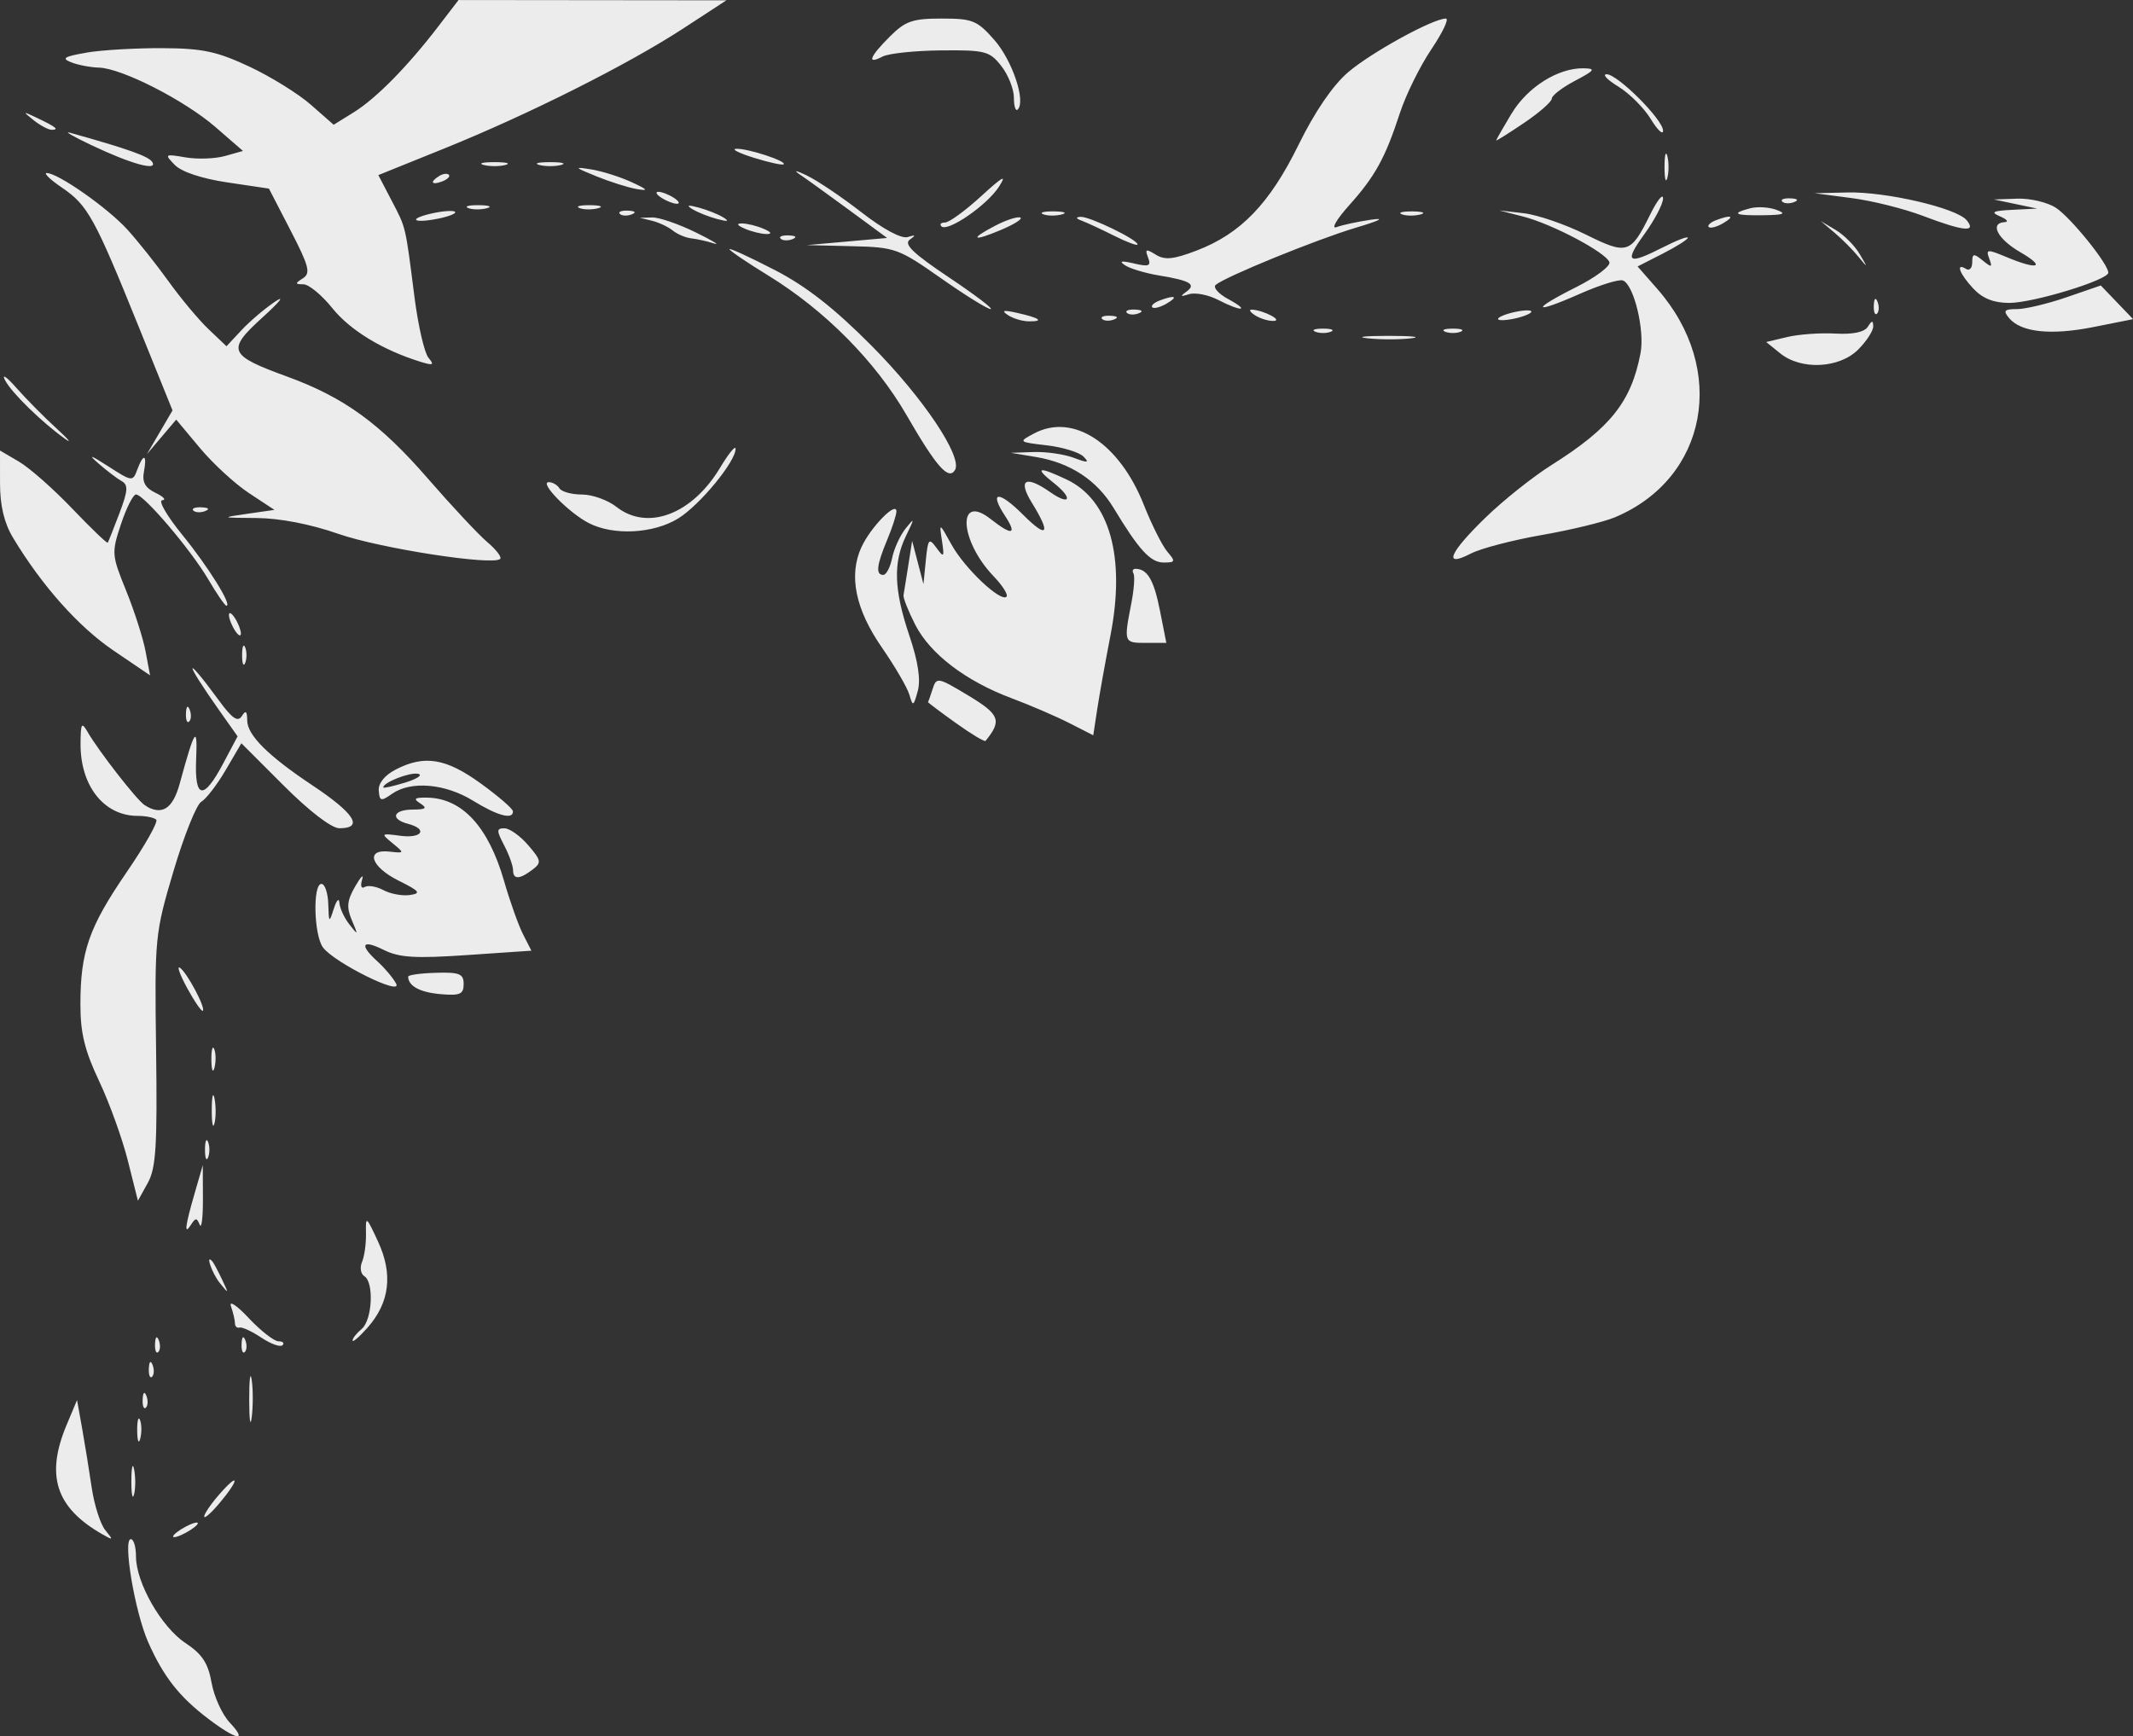 <?xml version="1.0" encoding="UTF-8" standalone="no"?>
<!-- Created with Inkscape (http://www.inkscape.org/) -->

<svg
   xmlns:dc="http://purl.org/dc/elements/1.1/"
   xmlns:cc="http://creativecommons.org/ns#"
   xmlns:rdf="http://www.w3.org/1999/02/22-rdf-syntax-ns#"
   xmlns:svg="http://www.w3.org/2000/svg"
   xmlns="http://www.w3.org/2000/svg"
   xmlns:sodipodi="http://sodipodi.sourceforge.net/DTD/sodipodi-0.dtd"
   xmlns:inkscape="http://www.inkscape.org/namespaces/inkscape"
   width="91.286mm"
   height="74.318mm"
   viewBox="0 0 91.286 74.318"
   version="1.1"
   id="svg8"
   inkscape:version="0.92.1 r15371"
   sodipodi:docname="bg-pattern3.svg">
  <rect x="0" y="0" width="91.286" height="74.318" fill="#333333" stroke="none"/>
  <defs
     id="defs2" />
  <sodipodi:namedview
     id="base"
     pagecolor="#ffffff"
     bordercolor="#666666"
     borderopacity="1.0"
     inkscape:pageopacity="0.0"
     inkscape:pageshadow="2"
     inkscape:zoom="1.979899"
     inkscape:cx="404.15495"
     inkscape:cy="158.16053"
     inkscape:document-units="mm"
     inkscape:current-layer="g3691"
     showgrid="false"
     fit-margin-top="0"
     fit-margin-left="0"
     fit-margin-right="0"
     fit-margin-bottom="0"
     inkscape:window-width="1920"
     inkscape:window-height="1021"
     inkscape:window-x="-8"
     inkscape:window-y="-8"
     inkscape:window-maximized="1" />
  <g
     inkscape:label="Layer 1"
     inkscape:groupmode="layer"
     id="layer1"
     transform="translate(222.797,-79.639)">
    <g
       id="g3691"
       transform="translate(-268.363,-51.405)">
      <path
         style="fill:#ececec;fill-opacity:1;stroke-width:1"
         d="m 46.265,147.644 c 0.416,0.472 1.181,1.246 1.7,1.72 0.519,0.474 0.698,0.687 0.397,0.473 -1.003,-0.714 -2.307,-1.987 -2.582,-2.522 -0.15,-0.291 0.069,-0.143 0.485,0.329 z m 0.116,3.162 c 0.448,0.263 1.474,1.168 2.28,2.012 0.806,0.844 1.489,1.499 1.517,1.455 0.028,-0.043 0.252,-0.61 0.499,-1.259 0.368,-0.97 0.384,-1.215 0.092,-1.379 -0.195,-0.109 -0.642,-0.45 -0.993,-0.756 -0.459,-0.402 -0.343,-0.368 0.415,0.121 1.027,0.662 1.058,0.666 1.248,0.15 0.265,-0.716 0.43,-0.668 0.287,0.083 -0.085,0.447 0.05,0.692 0.5,0.908 0.339,0.163 0.466,0.305 0.283,0.315 -0.184,0.01 0.202,0.675 0.856,1.478 1.108,1.36 2.152,3.037 1.891,3.037 -0.063,0 -0.411,-0.506 -0.774,-1.124 -0.746,-1.27 -2.76,-3.638 -3.096,-3.638 -0.121,0 -0.411,0.571 -0.642,1.269 -0.408,1.228 -0.401,1.32 0.219,2.846 0.352,0.867 0.727,2.038 0.833,2.602 l 0.192,1.025 -1.572,-1.067 c -1.492,-1.013 -3.065,-2.78 -4.292,-4.822 -0.379,-0.63 -0.557,-1.374 -0.557,-2.33 l -9.9e-4,-1.404 z m 0.773,-14.714 c 0.81,0.386 0.96,0.508 0.624,0.508 -0.142,0 -0.489,-0.185 -0.772,-0.411 -0.484,-0.388 -0.476,-0.393 0.148,-0.097 z m 0.416,2.36 c 0.478,0 2.596,1.484 3.442,2.413 0.448,0.492 1.242,1.49 1.764,2.217 0.522,0.728 1.294,1.652 1.716,2.053 l 0.767,0.73 0.644,-0.69 c 0.354,-0.38 1.001,-0.929 1.438,-1.222 0.437,-0.292 0.198,0.008 -0.529,0.668 -1.563,1.417 -1.477,1.624 1.058,2.548 2.415,0.881 3.964,2.004 6.003,4.354 1.022,1.177 2.168,2.403 2.547,2.724 0.379,0.321 0.628,0.645 0.553,0.72 -0.3,0.3 -5.151,-0.451 -6.936,-1.075 -1.185,-0.414 -2.501,-0.668 -3.49,-0.675 -1.526,-0.01 -1.542,-0.017 -0.412,-0.179 l 1.176,-0.169 -1.087,-0.717 c -0.598,-0.394 -1.544,-1.263 -2.102,-1.932 l -1.015,-1.215 -0.628,0.741 -0.628,0.741 0.549,-0.938 0.549,-0.938 -1.438,-3.56 c -1.895,-4.69 -2.189,-5.225 -3.287,-5.971 -0.511,-0.348 -0.806,-0.632 -0.656,-0.632 z m 0.849,53.578 0.444,-1.058 0.214,1.191 c 0.117,0.655 0.303,1.803 0.413,2.552 0.11,0.749 0.373,1.572 0.585,1.829 0.354,0.429 0.342,0.443 -0.143,0.164 -1.981,-1.136 -2.424,-2.507 -1.513,-4.678 z m 0.838,-58.733 c 0.648,-0.111 2.108,-0.197 3.245,-0.192 1.723,0.007 2.345,0.139 3.73,0.787 0.914,0.428 2.102,1.163 2.638,1.635 l 0.976,0.857 0.864,-0.536 c 0.957,-0.594 2.306,-1.966 3.618,-3.679 l 0.862,-1.124 5.732,0.006 5.732,0.006 -1.852,1.208 c -2.362,1.541 -6.622,3.68 -10.226,5.136 l -2.818,1.138 0.563,1.08 c 0.627,1.203 0.587,1.034 0.98,4.117 0.157,1.232 0.427,2.41 0.6,2.618 0.264,0.318 0.208,0.346 -0.345,0.174 -1.619,-0.503 -3.006,-1.347 -3.764,-2.29 -0.451,-0.562 -1.009,-1.023 -1.239,-1.025 -0.367,-0.004 -0.37,-0.035 -0.022,-0.258 0.339,-0.217 0.261,-0.517 -0.529,-2.046 l -0.926,-1.792 -1.779,-0.265 c -1.09,-0.162 -1.961,-0.451 -2.249,-0.747 -0.453,-0.465 -0.437,-0.477 0.456,-0.325 0.509,0.087 1.271,0.06 1.693,-0.059 l 0.767,-0.216 -1.164,-1.012 c -1.325,-1.152 -4.016,-2.527 -5,-2.555 -0.364,-0.01 -0.9,-0.113 -1.191,-0.228 -0.425,-0.168 -0.298,-0.249 0.648,-0.41 z m -0.705,3.426 c 2.472,0.689 3.38,1.012 3.53,1.255 0.25,0.405 -0.916,0.081 -2.614,-0.726 -0.764,-0.363 -1.177,-0.601 -0.917,-0.529 z m 0.77,25.663 c 0.474,0.817 2.097,2.9 2.427,3.115 0.733,0.477 1.208,0.187 1.51,-0.922 0.637,-2.337 0.767,-2.533 0.702,-1.058 -0.076,1.729 0.309,1.8 1.15,0.215 l 0.623,-1.174 -0.806,-1.141 c -1.505,-2.131 -1.494,-2.444 0.013,-0.387 0.563,0.769 0.803,0.931 0.974,0.661 0.168,-0.266 0.228,-0.217 0.231,0.188 0.005,0.628 0.893,1.513 2.782,2.771 1.818,1.211 2.217,1.842 1.163,1.842 -0.335,0 -1.28,-0.723 -2.376,-1.819 l -1.819,-1.819 -0.672,1.147 c -0.37,0.631 -0.839,1.241 -1.043,1.356 -0.204,0.115 -0.737,1.445 -1.186,2.956 -0.799,2.691 -0.814,2.848 -0.749,7.673 0.055,4.103 -0.004,5.053 -0.356,5.688 l -0.422,0.762 -0.431,-1.717 c -0.237,-0.944 -0.791,-2.478 -1.231,-3.408 -0.614,-1.299 -0.8,-2.059 -0.799,-3.278 0.002,-2.265 0.365,-3.304 1.981,-5.663 0.785,-1.146 1.354,-2.156 1.265,-2.245 -0.089,-0.089 -0.447,-0.162 -0.796,-0.162 -1.442,0 -2.458,-1.288 -2.444,-3.096 0.007,-0.881 0.045,-0.941 0.309,-0.486 z m 1.843,34.538 c 0.121,0 0.221,0.332 0.221,0.738 0,1.126 1.083,3.023 2.117,3.709 0.716,0.474 0.97,0.86 1.118,1.698 0.105,0.596 0.454,1.363 0.774,1.703 0.795,0.847 0.307,0.767 -0.9,-0.147 -1.257,-0.952 -1.932,-1.811 -2.588,-3.293 -0.569,-1.287 -1.094,-4.407 -0.741,-4.407 z m 0.143,-2.973 c 0.063,0.329 0.061,0.805 -0.005,1.058 -0.066,0.253 -0.118,-0.016 -0.115,-0.598 0.003,-0.582 0.057,-0.789 0.12,-0.46 z m 0.251,-2.125 c 0.072,0.179 0.077,0.536 0.01,0.794 -0.067,0.257 -0.126,0.111 -0.132,-0.326 -0.005,-0.437 0.05,-0.647 0.122,-0.468 z m 0.272,-1.037 c 0.076,0.191 0.067,0.419 -0.021,0.507 -0.088,0.088 -0.15,-0.068 -0.139,-0.347 0.013,-0.308 0.075,-0.371 0.16,-0.16 z m 0.265,-1.323 c 0.076,0.191 0.067,0.419 -0.021,0.507 -0.088,0.088 -0.15,-0.068 -0.139,-0.347 0.013,-0.308 0.075,-0.371 0.16,-0.16 z m 0.265,-1.058 c 0.076,0.191 0.067,0.419 -0.021,0.507 -0.088,0.088 -0.15,-0.068 -0.139,-0.347 0.013,-0.308 0.075,-0.371 0.16,-0.16 z m 0.9,-15.944 c 0.293,0.181 1.114,1.717 0.986,1.845 -0.049,0.049 -0.346,-0.38 -0.661,-0.954 -0.314,-0.574 -0.461,-0.975 -0.325,-0.891 z m 0.242,23.931 c 0.291,-0.156 0.529,-0.224 0.529,-0.151 0,0.073 -0.238,0.26 -0.529,0.415 -0.291,0.156 -0.529,0.224 -0.529,0.151 0,-0.073 0.238,-0.26 0.529,-0.415 z m 0.181,-34.975 c 0.076,0.191 0.067,0.419 -0.021,0.507 -0.088,0.088 -0.15,-0.068 -0.139,-0.347 0.013,-0.308 0.075,-0.371 0.16,-0.16 z m 0.216,20.687 0.345,-1.191 0.005,1.455 c 0.003,0.8 -0.059,1.293 -0.138,1.095 -0.121,-0.304 -0.179,-0.304 -0.372,0 -0.304,0.48 -0.257,0.082 0.16,-1.359 z m 0.287,-29.348 c 0.308,0.013 0.371,0.075 0.16,0.16 -0.191,0.076 -0.419,0.067 -0.507,-0.021 -0.088,-0.088 0.068,-0.15 0.347,-0.139 z m 0.285,27.165 c 0.073,0.182 0.073,0.48 0,0.661 -0.073,0.182 -0.133,0.033 -0.133,-0.331 0,-0.364 0.06,-0.513 0.133,-0.331 z m 0.495,15.066 c 0.856,-0.973 0.849,-0.625 -0.008,0.394 -0.364,0.432 -0.658,0.688 -0.653,0.567 0.005,-0.12 0.302,-0.553 0.661,-0.961 z m -0.232,-19.04 c 0.072,0.179 0.077,0.536 0.01,0.794 -0.067,0.257 -0.126,0.111 -0.132,-0.326 -0.005,-0.437 0.05,-0.647 0.122,-0.468 z m 0.014,2.125 c 0.063,0.329 0.061,0.805 -0.005,1.058 -0.066,0.253 -0.118,-0.016 -0.115,-0.598 0.003,-0.582 0.057,-0.789 0.12,-0.46 z m -0.091,6.964 c 0.053,0.061 0.238,0.408 0.411,0.772 0.297,0.624 0.292,0.632 -0.097,0.148 -0.338,-0.421 -0.633,-1.283 -0.315,-0.92 z m 0.962,-27.539 c 0.141,0.218 0.256,0.516 0.256,0.661 0,0.146 -0.115,0.086 -0.256,-0.132 -0.141,-0.218 -0.256,-0.516 -0.256,-0.661 0,-0.146 0.115,-0.086 0.256,0.132 z m 0.593,29.964 c 0.514,0.546 1.086,0.992 1.273,0.992 0.187,0 0.263,0.076 0.171,0.168 -0.092,0.092 -0.499,-0.053 -0.904,-0.323 -0.405,-0.27 -0.825,-0.465 -0.934,-0.433 -0.109,0.032 -0.198,-0.051 -0.198,-0.184 0,-0.134 -0.077,-0.461 -0.17,-0.728 -0.094,-0.267 0.25,-0.038 0.763,0.508 z m -0.153,-28.707 c 0.073,0.182 0.073,0.48 0,0.661 -0.073,0.182 -0.133,0.033 -0.133,-0.331 0,-0.364 0.06,-0.513 0.133,-0.331 z m 0.005,29.65 c 0.076,0.191 0.067,0.419 -0.021,0.507 -0.088,0.088 -0.15,-0.068 -0.139,-0.347 0.013,-0.308 0.075,-0.371 0.16,-0.16 z m 0.273,1.699 c 0.06,0.398 0.062,1.112 0.003,1.587 -0.059,0.476 -0.108,0.15 -0.11,-0.723 -0.002,-0.873 0.047,-1.262 0.107,-0.865 z m 2.986,-21.228 c 0.146,0 0.276,0.387 0.291,0.86 0.025,0.815 0.037,0.825 0.238,0.198 0.117,-0.364 0.224,-0.476 0.238,-0.249 0.015,0.227 0.207,0.644 0.428,0.926 0.375,0.48 0.382,0.469 0.106,-0.179 -0.237,-0.555 -0.208,-0.844 0.145,-1.455 0.242,-0.419 0.375,-0.548 0.294,-0.286 -0.083,0.272 -0.036,0.409 0.11,0.318 0.141,-0.087 0.503,-0.026 0.804,0.135 0.302,0.161 0.81,0.255 1.13,0.208 0.494,-0.072 0.422,-0.165 -0.477,-0.612 -1.203,-0.599 -1.446,-1.364 -0.397,-1.246 0.65,0.073 0.652,0.067 0.132,-0.359 -0.511,-0.419 -0.5,-0.43 0.331,-0.319 0.931,0.124 1.196,-0.284 0.331,-0.511 -0.776,-0.203 -0.645,-0.605 0.198,-0.61 0.567,-0.003 0.64,-0.061 0.331,-0.261 -0.314,-0.203 -0.258,-0.255 0.265,-0.251 1.511,0.012 2.645,1.234 3.317,3.571 0.249,0.866 0.614,1.891 0.811,2.278 l 0.358,0.703 -2.75,0.187 c -2.223,0.152 -2.907,0.109 -3.566,-0.219 -0.94,-0.469 -1.066,-0.227 -0.262,0.501 0.305,0.276 0.659,0.698 0.788,0.94 0.301,0.563 -2.638,-0.89 -3.128,-1.546 -0.393,-0.526 -0.446,-2.723 -0.066,-2.723 z m 1.72,19.05 c 0.455,-0.378 0.537,-1.999 0.114,-2.26 -0.155,-0.096 -0.199,-0.371 -0.097,-0.611 0.102,-0.24 0.178,-0.793 0.168,-1.23 -0.017,-0.754 0.009,-0.736 0.517,0.362 0.644,1.391 0.498,2.604 -0.441,3.672 -0.353,0.401 -0.645,0.654 -0.65,0.563 -0.005,-0.091 0.17,-0.314 0.389,-0.495 z m 1.458,-23.946 c 1.228,-0.635 2.149,-0.484 3.64,0.597 0.753,0.546 1.372,1.081 1.376,1.191 0.015,0.374 -0.654,0.196 -1.712,-0.456 -1.188,-0.732 -2.656,-0.857 -3.458,-0.295 -0.478,0.335 -0.537,0.321 -0.572,-0.134 -0.024,-0.315 0.252,-0.658 0.726,-0.903 z m 0.41,0.557 c 0.519,-0.16 0.763,-0.329 0.543,-0.374 -0.356,-0.074 -1.486,0.369 -1.486,0.582 0,0.046 0.424,-0.048 0.943,-0.208 z m 1.308,8.143 c 1.014,-0.028 1.189,0.043 1.189,0.484 0,0.436 -0.155,0.503 -0.992,0.43 -0.879,-0.077 -1.376,-0.346 -1.383,-0.748 -0.001,-0.073 0.533,-0.147 1.187,-0.165 z m -0.134,-32.511 c 0.457,-0.1 0.887,-0.127 0.954,-0.06 0.067,0.067 -0.258,0.199 -0.723,0.292 -1.103,0.221 -1.317,0.007 -0.232,-0.232 z m 0.282,-1.598 c 0.155,-0.096 0.339,-0.118 0.408,-0.048 0.069,0.069 -0.058,0.197 -0.282,0.283 -0.466,0.179 -0.548,0.026 -0.126,-0.234 z m 1.702,1.253 c 0.437,0.005 0.583,0.065 0.326,0.132 -0.257,0.067 -0.615,0.063 -0.794,-0.01 -0.179,-0.072 0.032,-0.127 0.468,-0.122 z m 0.661,-1.842 c 0.509,0 0.718,0.054 0.463,0.121 -0.255,0.067 -0.671,0.067 -0.926,0 -0.255,-0.067 -0.046,-0.121 0.463,-0.121 z m 0.425,28.514 c 0.217,0 0.673,0.324 1.013,0.72 0.564,0.656 0.581,0.749 0.186,1.05 -0.558,0.425 -0.83,0.43 -0.832,0.016 -8e-4,-0.182 -0.172,-0.658 -0.381,-1.058 -0.333,-0.638 -0.331,-0.728 0.014,-0.728 z m 1.956,-28.514 c 0.509,0 0.718,0.054 0.463,0.121 -0.255,0.067 -0.671,0.067 -0.926,0 -0.255,-0.067 -0.046,-0.121 0.463,-0.121 z m -0.062,13.697 c 0.162,0 0.369,0.119 0.459,0.265 0.09,0.146 0.525,0.265 0.966,0.265 0.441,0 1.105,0.238 1.475,0.529 1.326,1.043 3.236,0.322 4.432,-1.673 0.364,-0.608 0.663,-0.974 0.665,-0.814 0.005,0.544 -1.531,2.41 -2.451,2.979 -1.066,0.659 -2.785,0.746 -3.844,0.195 -0.853,-0.444 -2.122,-1.745 -1.702,-1.745 z m 1.82,-13.386 c 0.457,0.073 1.231,0.317 1.72,0.542 0.706,0.326 0.752,0.387 0.227,0.298 -0.364,-0.061 -1.138,-0.306 -1.72,-0.542 -0.962,-0.391 -0.983,-0.419 -0.227,-0.298 z m -0.038,1.531 c 0.437,0.005 0.583,0.065 0.326,0.132 -0.257,0.067 -0.615,0.063 -0.794,-0.01 -0.179,-0.072 0.032,-0.127 0.468,-0.122 z m 1.61,0.234 c 0.308,0.013 0.371,0.075 0.16,0.16 -0.191,0.076 -0.419,0.067 -0.507,-0.021 -0.088,-0.088 0.068,-0.15 0.347,-0.139 z m 1.036,0.291 c 0.291,-0.008 1.124,0.278 1.852,0.634 0.728,0.357 1.085,0.572 0.794,0.479 -0.291,-0.094 -0.728,-0.191 -0.97,-0.218 -0.243,-0.026 -0.6,-0.177 -0.794,-0.334 -0.194,-0.158 -0.591,-0.345 -0.882,-0.417 l -0.529,-0.13 z m 0.265,-1.097 c 0.146,0 0.443,0.115 0.661,0.256 0.218,0.141 0.278,0.256 0.132,0.256 -0.146,0 -0.443,-0.115 -0.661,-0.256 -0.218,-0.141 -0.278,-0.256 -0.132,-0.256 z m 1.72,0.673 c 0.364,0.097 0.84,0.287 1.058,0.422 0.276,0.17 0.195,0.191 -0.265,0.068 -0.364,-0.097 -0.84,-0.287 -1.058,-0.422 -0.276,-0.17 -0.195,-0.191 0.265,-0.068 z m 1.614,-2.515 c 0.487,-0.02 2.162,0.527 2.027,0.663 -0.05,0.05 -0.621,-0.075 -1.27,-0.277 -0.649,-0.202 -0.989,-0.376 -0.757,-0.385 z m 1.627,5.178 c 1.37,0.708 2.56,1.638 4.167,3.256 2.199,2.214 3.908,4.764 3.564,5.319 -0.276,0.447 -0.794,-0.142 -2.071,-2.352 -1.331,-2.305 -3.492,-4.486 -5.925,-5.98 -0.909,-0.558 -1.654,-1.064 -1.654,-1.124 0,-0.06 0.863,0.337 1.918,0.882 z m -1.389,-1.983 c 0.218,0 0.635,0.102 0.926,0.227 0.334,0.143 0.382,0.227 0.132,0.227 -0.218,0 -0.635,-0.102 -0.926,-0.227 -0.334,-0.143 -0.382,-0.227 -0.132,-0.227 z m 2.006,0.513 c 0.308,0.013 0.371,0.075 0.16,0.16 -0.191,0.076 -0.419,0.067 -0.507,-0.021 -0.088,-0.088 0.068,-0.15 0.347,-0.139 z m 0.772,-2.565 c 0.437,0.205 1.489,0.914 2.339,1.574 0.944,0.733 1.716,1.146 1.984,1.06 0.338,-0.107 0.357,-0.081 0.084,0.114 -0.267,0.191 0.148,0.59 1.676,1.612 1.117,0.747 1.921,1.358 1.786,1.358 -0.135,0 -1.093,-0.595 -2.129,-1.323 -1.813,-1.273 -1.956,-1.325 -3.812,-1.369 l -1.928,-0.046 1.72,-0.153 1.72,-0.153 -1.619,-1.191 c -0.891,-0.655 -1.843,-1.341 -2.117,-1.525 -0.294,-0.198 -0.173,-0.182 0.296,0.039 z m 2.342,15.906 c 0.391,-0.852 1.495,-1.981 1.495,-1.529 0,0.15 -0.179,0.701 -0.397,1.223 -0.452,1.083 -0.498,1.496 -0.165,1.496 0.127,0 0.299,-0.327 0.38,-0.728 0.082,-0.4 0.341,-0.966 0.575,-1.257 0.394,-0.489 0.395,-0.465 0.016,0.318 -0.555,1.147 -0.515,2.31 0.146,4.269 0.373,1.103 0.491,1.884 0.359,2.366 -0.182,0.665 -0.209,0.678 -0.358,0.165 -0.088,-0.305 -0.616,-1.213 -1.173,-2.017 -1.141,-1.647 -1.436,-3.093 -0.879,-4.307 z M 83.646,132.611 c 0.666,-0.666 0.974,-0.773 2.222,-0.773 1.322,0 1.519,0.08 2.256,0.92 0.766,0.873 1.352,2.618 0.998,2.973 -0.09,0.09 -0.164,-0.137 -0.164,-0.506 0,-0.368 -0.243,-0.979 -0.54,-1.357 -0.501,-0.637 -0.688,-0.685 -2.58,-0.667 -1.122,0.011 -2.248,0.13 -2.502,0.264 -0.687,0.361 -0.563,0.019 0.31,-0.854 z m 0.791,22.642 0.166,-1.058 0.242,0.926 0.242,0.926 0.101,-1.019 c 0.092,-0.925 0.134,-0.974 0.456,-0.534 0.32,0.438 0.343,0.409 0.235,-0.304 -0.119,-0.785 -0.117,-0.784 0.412,0.171 0.56,1.012 2.103,2.471 2.351,2.223 0.08,-0.08 -0.17,-0.475 -0.556,-0.878 -1.464,-1.528 -1.567,-3.581 -0.123,-2.445 0.926,0.728 1.147,0.675 0.608,-0.148 -0.692,-1.056 -0.263,-1.078 0.776,-0.039 1.049,1.049 1.211,0.836 0.384,-0.502 -0.619,-1.001 -0.28,-1.205 0.774,-0.467 0.869,0.609 0.999,0.273 0.152,-0.394 -0.846,-0.666 -0.65,-0.715 0.562,-0.14 1.838,0.872 2.524,3.317 1.872,6.668 -0.218,1.122 -0.473,2.544 -0.567,3.159 l -0.17,1.119 -1.024,-0.522 c -0.563,-0.287 -1.672,-0.765 -2.463,-1.061 -1.972,-0.738 -3.494,-1.899 -4.134,-3.153 -0.295,-0.578 -0.519,-1.145 -0.499,-1.26 0.021,-0.115 0.112,-0.685 0.203,-1.267 z m 1.042,5.284 c 0.166,-0.519 0.218,-0.51 1.533,0.281 1.342,0.807 1.442,1.072 0.733,1.937 -0.042,0.052 -0.62,-0.296 -1.284,-0.772 -0.664,-0.477 -1.195,-0.876 -1.18,-0.888 0.015,-0.012 0.104,-0.263 0.198,-0.558 z m 0.531,-19.968 c 0.173,0 0.867,-0.506 1.543,-1.124 0.942,-0.862 1.119,-0.956 0.76,-0.402 -0.512,0.791 -2.196,1.948 -2.456,1.688 -0.089,-0.089 -0.021,-0.162 0.152,-0.162 z m 2.173,0.123 c 0.446,-0.231 0.917,-0.383 1.046,-0.338 0.129,0.045 -0.236,0.282 -0.812,0.526 -1.24,0.526 -1.387,0.408 -0.234,-0.188 z m 0.908,3.743 c 0.973,0.218 1.184,0.369 0.507,0.364 -0.279,-0.002 -0.686,-0.125 -0.904,-0.273 -0.29,-0.196 -0.183,-0.221 0.397,-0.091 z m 0.71,5.957 c 0.536,-0.018 1.31,0.093 1.72,0.248 0.601,0.227 0.681,0.216 0.413,-0.054 -0.183,-0.184 -0.887,-0.4 -1.565,-0.48 -1.224,-0.143 -1.228,-0.147 -0.549,-0.508 1.666,-0.887 3.648,0.403 4.7,3.059 0.335,0.846 0.787,1.747 1.005,2.002 0.358,0.419 0.343,0.463 -0.156,0.463 -0.566,0 -1.054,-0.531 -2.138,-2.326 -0.727,-1.204 -1.861,-1.948 -3.346,-2.194 l -1.058,-0.176 z m 0.877,-10.3 c 0.437,0.005 0.583,0.065 0.326,0.132 -0.257,0.067 -0.615,0.063 -0.794,-0.01 -0.179,-0.072 0.032,-0.127 0.468,-0.122 z m 1.135,0.234 c 0.38,-0.023 2.437,0.973 2.437,1.18 0,0.073 -0.446,-0.092 -0.992,-0.366 -0.546,-0.274 -1.171,-0.564 -1.389,-0.646 -0.262,-0.098 -0.281,-0.155 -0.056,-0.169 z m 1.268,4.233 c 0.308,0.013 0.371,0.075 0.16,0.16 -0.191,0.076 -0.419,0.067 -0.507,-0.021 -0.088,-0.088 0.068,-0.15 0.347,-0.139 z m 1.014,-2.238 c 0.644,0.15 0.744,0.109 0.605,-0.253 -0.14,-0.364 -0.088,-0.384 0.326,-0.125 0.388,0.242 0.758,0.206 1.751,-0.174 1.887,-0.721 3.124,-2.004 4.361,-4.523 0.7,-1.426 1.465,-2.546 2.124,-3.111 0.987,-0.845 3.631,-2.297 4.183,-2.297 0.145,0 -0.134,0.591 -0.62,1.313 -0.486,0.722 -1.089,1.943 -1.341,2.712 -0.637,1.95 -1.061,2.72 -2.186,3.977 -0.537,0.6 -0.777,1.017 -0.533,0.926 0.244,-0.091 0.899,-0.233 1.455,-0.315 0.654,-0.097 0.43,0.024 -0.632,0.341 -1.684,0.503 -5.584,2.095 -5.993,2.445 -0.125,0.107 0.113,0.38 0.529,0.605 0.972,0.527 0.582,0.559 -0.43,0.036 -0.42,-0.217 -0.98,-0.325 -1.244,-0.24 -0.361,0.117 -0.391,0.092 -0.121,-0.101 0.45,-0.321 0.19,-0.479 -1.158,-0.702 -0.585,-0.097 -1.24,-0.293 -1.455,-0.435 -0.278,-0.184 -0.167,-0.207 0.38,-0.08 z m 0.045,1.974 c 0.308,0.013 0.371,0.075 0.16,0.16 -0.191,0.076 -0.419,0.067 -0.507,-0.021 -0.088,-0.088 0.068,-0.15 0.347,-0.139 z m -0.152,12.547 c 0.113,-0.582 0.152,-1.148 0.086,-1.257 -0.066,-0.109 -0.023,-0.197 0.095,-0.194 0.506,0.01 0.779,0.478 1.038,1.782 l 0.275,1.389 h -0.88 c -0.942,0 -0.946,-0.01 -0.614,-1.72 z m 1.199,-12.932 c 0.665,-0.255 0.837,-0.18 0.301,0.132 -0.266,0.154 -0.539,0.225 -0.607,0.157 -0.068,-0.068 0.07,-0.198 0.306,-0.289 z m 3.959,0.387 c 0.501,0.028 1.345,0.469 0.926,0.484 -0.218,0.008 -0.575,-0.101 -0.794,-0.242 -0.218,-0.141 -0.278,-0.25 -0.132,-0.242 z m 3.043,0.813 c 0.364,0 0.513,0.06 0.331,0.133 -0.182,0.073 -0.48,0.073 -0.661,0 -0.182,-0.073 -0.033,-0.133 0.331,-0.133 z m 2.778,0.31 c 1.019,-10e-4 1.468,0.046 0.998,0.104 -0.47,0.058 -1.303,0.059 -1.852,0.002 -0.549,-0.057 -0.165,-0.105 0.854,-0.106 z m 1.058,-5.327 c 0.437,0.005 0.583,0.065 0.326,0.132 -0.257,0.067 -0.615,0.063 -0.794,-0.01 -0.179,-0.072 0.032,-0.127 0.468,-0.122 z m 1.72,5.017 c 0.364,0 0.513,0.06 0.331,0.133 -0.182,0.073 -0.48,0.073 -0.661,0 -0.182,-0.073 -0.033,-0.133 0.331,-0.133 z m 1.384,8.101 c 0.761,-0.742 2.041,-1.762 2.844,-2.267 2.515,-1.583 3.406,-2.705 3.803,-4.785 0.187,-0.98 -0.286,-2.931 -0.754,-3.11 -0.162,-0.062 -0.988,0.193 -1.835,0.568 -2.025,0.896 -2.142,0.711 -0.175,-0.278 0.851,-0.427 1.495,-0.912 1.431,-1.077 -0.161,-0.421 -2.452,-1.631 -3.686,-1.948 l -1.029,-0.264 1.057,0.122 c 0.581,0.067 1.768,0.475 2.638,0.906 1.785,0.885 1.929,0.841 2.767,-0.854 0.302,-0.61 0.549,-0.918 0.549,-0.685 1.2e-4,0.233 -0.358,0.917 -0.795,1.521 -0.89,1.229 -0.725,1.344 0.806,0.563 0.576,-0.294 1.048,-0.475 1.048,-0.402 0,0.073 -0.483,0.379 -1.074,0.68 l -1.074,0.548 0.844,0.962 c 3.023,3.443 2.156,8.111 -1.815,9.775 -0.479,0.201 -1.888,0.542 -3.133,0.759 -1.244,0.217 -2.609,0.574 -3.032,0.793 -1.194,0.617 -0.94,-0.013 0.614,-1.527 z m 1.128,-17.305 c 0.679,-1.133 1.993,-1.959 3.084,-1.939 0.534,0.01 0.482,0.086 -0.371,0.535 -0.546,0.288 -0.992,0.632 -0.992,0.763 0,0.132 -0.536,0.601 -1.191,1.043 -0.655,0.442 -1.19,0.778 -1.188,0.746 0.001,-0.032 0.297,-0.549 0.657,-1.15 z m 0.021,8.52 c 0.388,-0.097 0.756,-0.126 0.818,-0.064 0.062,0.062 -0.204,0.193 -0.592,0.29 -0.388,0.097 -0.756,0.126 -0.818,0.064 -0.062,-0.062 0.204,-0.193 0.592,-0.29 z m 4.047,-10.204 c 0.47,-0.001 2.417,1.945 2.415,2.415 -5.3e-4,0.199 -0.238,-0.026 -0.527,-0.5 -0.289,-0.474 -0.914,-1.099 -1.388,-1.388 -0.474,-0.289 -0.699,-0.526 -0.5,-0.527 z m 2.599,3.505 c 0.067,0.255 0.067,0.671 0,0.926 -0.067,0.255 -0.121,0.046 -0.121,-0.463 0,-0.509 0.054,-0.718 0.121,-0.463 z m 2.077,2.745 c 0.665,-0.255 0.837,-0.18 0.301,0.132 -0.266,0.154 -0.539,0.225 -0.607,0.157 -0.068,-0.068 0.07,-0.198 0.306,-0.289 z m 1.471,-0.513 c 0.305,-0.08 0.811,-0.049 1.124,0.068 0.443,0.165 0.319,0.217 -0.555,0.23 -1.237,0.019 -1.418,-0.076 -0.57,-0.298 z m 1.584,5.51 c 0.497,-0.117 1.425,-0.184 2.062,-0.147 0.746,0.043 1.239,-0.061 1.385,-0.291 0.178,-0.281 0.227,-0.284 0.231,-0.015 0.002,0.189 -0.288,0.635 -0.645,0.992 -0.807,0.807 -2.439,0.886 -3.333,0.162 l -0.602,-0.487 0.903,-0.214 z m 0.132,-5.935 c 0.308,0.013 0.371,0.075 0.16,0.16 -0.191,0.076 -0.419,0.067 -0.507,-0.021 -0.088,-0.088 0.068,-0.15 0.347,-0.139 z m 2.437,-0.252 c 1.648,-0.04 4.672,0.664 5.107,1.187 0.443,0.534 -0.131,0.477 -1.874,-0.186 -0.799,-0.304 -2.168,-0.646 -3.043,-0.76 l -1.59,-0.208 z m -0.494,1.607 c 0.353,0.21 0.813,0.672 1.021,1.025 0.362,0.612 0.359,0.618 -0.055,0.113 -0.239,-0.291 -0.698,-0.752 -1.021,-1.025 l -0.587,-0.496 z m 1.788,3.072 c 0.076,0.191 0.067,0.419 -0.021,0.507 -0.088,0.088 -0.15,-0.068 -0.139,-0.347 0.013,-0.308 0.075,-0.371 0.16,-0.16 z m 3.788,-1.406 c 0.146,0.09 0.265,-0.037 0.265,-0.281 0,-0.384 0.061,-0.396 0.446,-0.082 0.389,0.316 0.425,0.306 0.281,-0.08 -0.151,-0.404 -0.088,-0.41 0.736,-0.066 1.358,0.568 1.712,0.441 0.588,-0.211 -0.969,-0.562 -1.322,-1.246 -0.661,-1.283 0.182,-0.01 0.093,-0.121 -0.198,-0.246 -0.424,-0.182 -0.32,-0.238 0.529,-0.281 l 1.058,-0.053 -0.926,-0.195 -0.926,-0.195 1.002,-0.035 c 0.551,-0.019 1.295,0.157 1.653,0.392 0.637,0.418 2.241,2.404 2.241,2.776 0,0.314 -3.212,1.295 -4.239,1.295 -0.662,0 -1.14,-0.19 -1.536,-0.612 -0.593,-0.632 -0.778,-1.131 -0.311,-0.843 z m 2.175,1.72 c 0.359,0 1.314,-0.228 2.122,-0.506 l 1.47,-0.506 0.691,0.721 0.691,0.721 -1.704,0.339 c -1.822,0.362 -3.097,0.224 -3.607,-0.39 -0.259,-0.313 -0.2,-0.38 0.337,-0.38 z"
         id="path3693"
         inkscape:connector-curvature="0" />
    </g>
  </g>
</svg>
